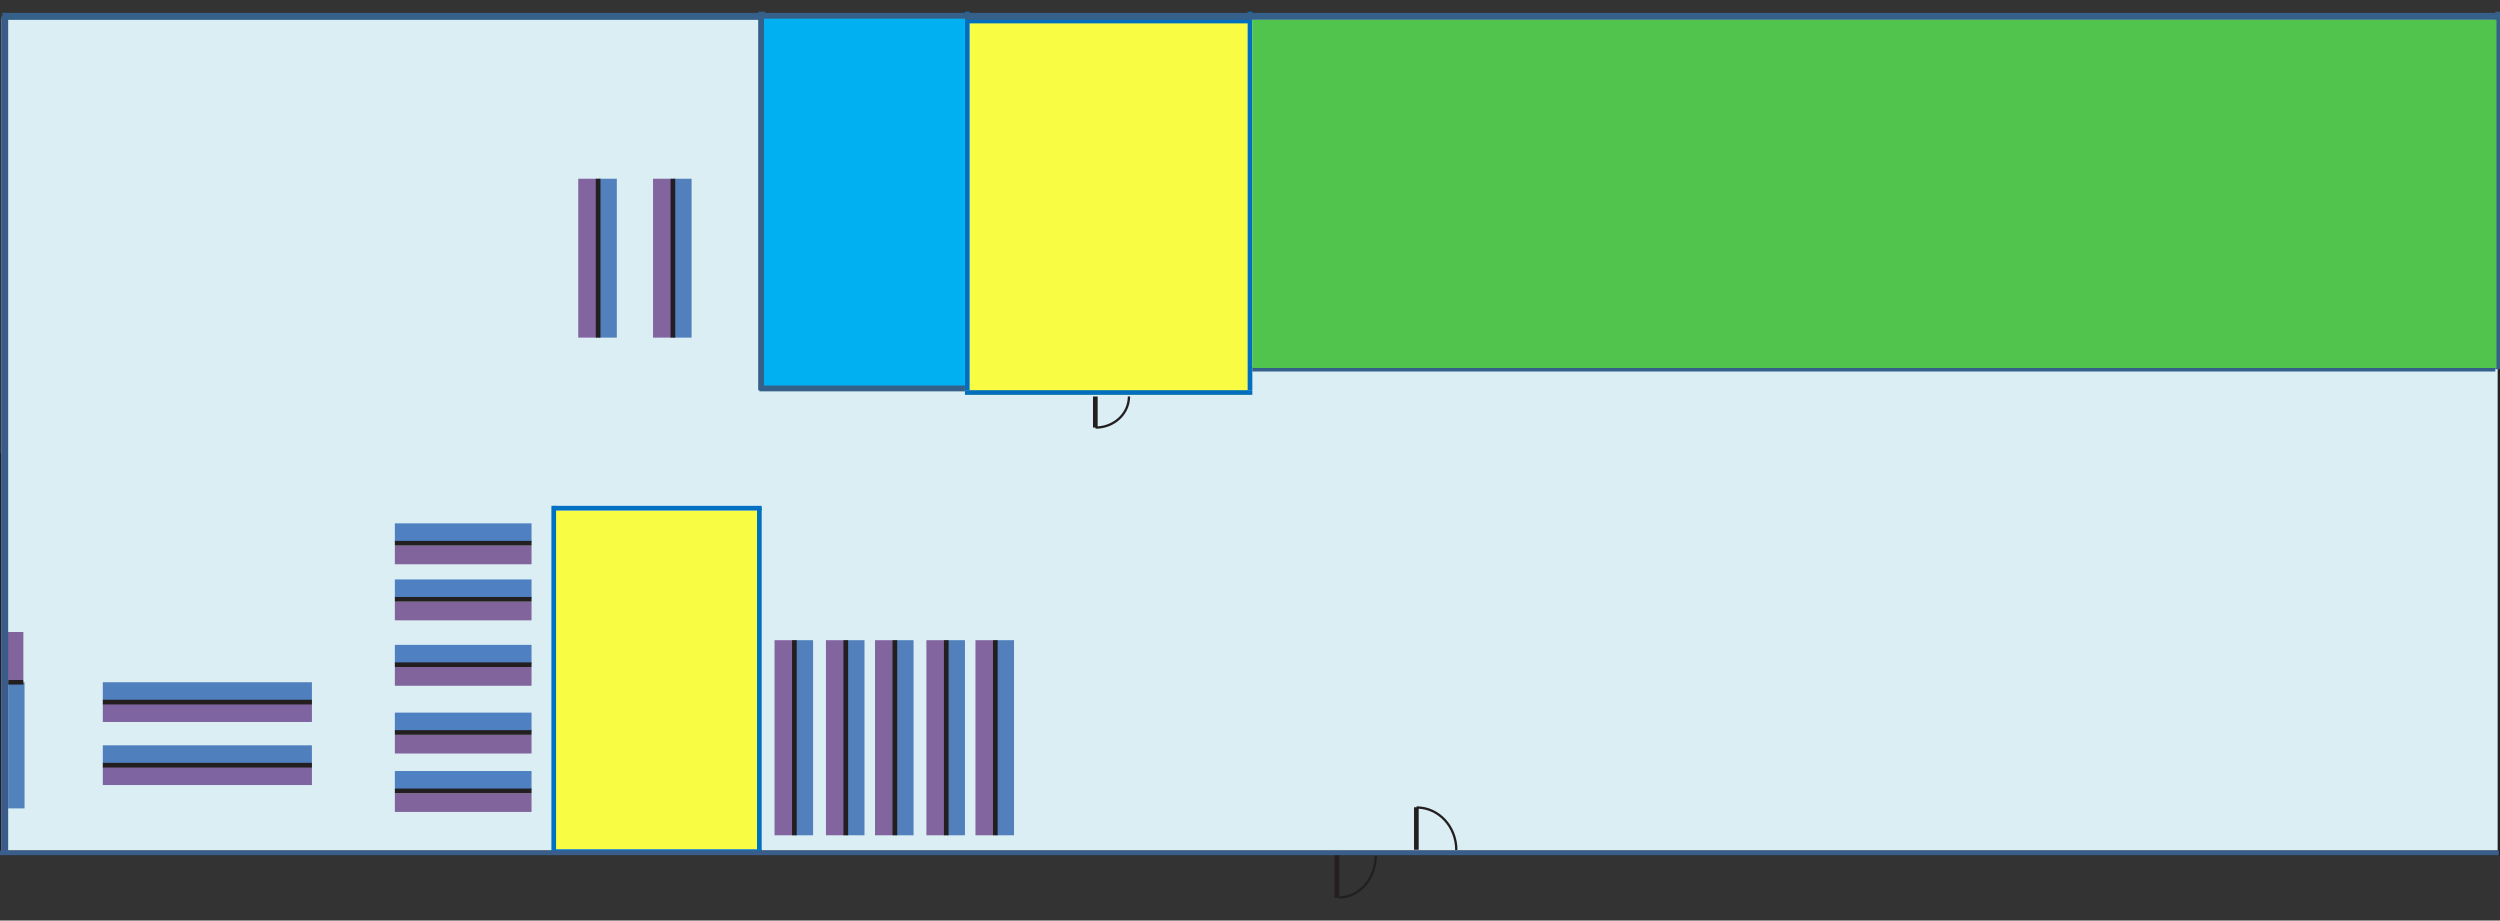 <?xml version="1.0" encoding="utf-8"?>
<!-- Generator: Adobe Illustrator 18.1.1, SVG Export Plug-In . SVG Version: 6.00 Build 0)  -->
<svg version="1.1" xmlns="http://www.w3.org/2000/svg" xmlns:xlink="http://www.w3.org/1999/xlink" x="0px" y="0px"
	 viewBox="0 0 1070 394" enable-background="new 0 0 1070 394" xml:space="preserve">
<rect x="0" y="0" width="1070" height="394" fill="#333333" stroke="none"/>
<g id="bgColor">
	<line fill="none" stroke="#DBEEF4" stroke-width="356" stroke-miterlimit="10" x1="1069.5" y1="186" x2="0.5" y2="186"/>
</g>
<g id="layout">
	<line fill="none" stroke="#F8FC43" stroke-width="119" stroke-miterlimit="10" x1="474.5" y1="169" x2="474.5" y2="9"/>
	<line fill="none" stroke="#F8FC43" stroke-width="87" stroke-miterlimit="10" x1="280.5" y1="363.5" x2="280.5" y2="218.5"/>
	<line fill="none" stroke="#5180BC" stroke-width="8" stroke-miterlimit="10" x1="430" y1="357.5" x2="430" y2="274"/>
	<line fill="none" stroke="#82649F" stroke-width="8" stroke-miterlimit="10" x1="421.5" y1="357.5" x2="421.5" y2="274"/>
	<line fill="none" stroke="#231F20" stroke-width="2" stroke-miterlimit="10" x1="426" y1="357.5" x2="426" y2="274"/>
	<line fill="none" stroke="#5180BC" stroke-width="8" stroke-miterlimit="10" x1="409" y1="357.5" x2="409" y2="274"/>
	<line fill="none" stroke="#82649F" stroke-width="8" stroke-miterlimit="10" x1="400.5" y1="357.5" x2="400.5" y2="274"/>
	<line fill="none" stroke="#231F20" stroke-width="2" stroke-miterlimit="10" x1="405" y1="357.5" x2="405" y2="274"/>
	<line fill="none" stroke="#5180BC" stroke-width="8" stroke-miterlimit="10" x1="387" y1="357.5" x2="387" y2="274"/>
	<line fill="none" stroke="#82649F" stroke-width="8" stroke-miterlimit="10" x1="378.5" y1="357.5" x2="378.5" y2="274"/>
	<line fill="none" stroke="#231F20" stroke-width="2" stroke-miterlimit="10" x1="383" y1="357.5" x2="383" y2="274"/>
	<line fill="none" stroke="#5180BC" stroke-width="8" stroke-miterlimit="10" x1="366" y1="357.5" x2="366" y2="274"/>
	<line fill="none" stroke="#82649F" stroke-width="8" stroke-miterlimit="10" x1="357.5" y1="357.5" x2="357.5" y2="274"/>
	<line fill="none" stroke="#231F20" stroke-width="2" stroke-miterlimit="10" x1="362" y1="357.5" x2="362" y2="274"/>
	<line fill="none" stroke="#5180BC" stroke-width="8" stroke-miterlimit="10" x1="344" y1="357.5" x2="344" y2="274"/>
	<line fill="none" stroke="#82649F" stroke-width="8" stroke-miterlimit="10" x1="335.5" y1="357.5" x2="335.5" y2="274"/>
	<line fill="none" stroke="#231F20" stroke-width="2" stroke-miterlimit="10" x1="340" y1="357.5" x2="340" y2="274"/>
	<line fill="none" stroke="#5180BC" stroke-width="8" stroke-miterlimit="10" x1="292" y1="144.5" x2="292" y2="76.5"/>
	<line fill="none" stroke="#82649F" stroke-width="8" stroke-miterlimit="10" x1="283.5" y1="144.5" x2="283.5" y2="76.5"/>
	<line fill="none" stroke="#231F20" stroke-width="2" stroke-miterlimit="10" x1="288" y1="144.5" x2="288" y2="76.5"/>
	<line fill="none" stroke="#5180BC" stroke-width="8" stroke-miterlimit="10" x1="260" y1="144.5" x2="260" y2="76.5"/>
	<line fill="none" stroke="#82649F" stroke-width="8" stroke-miterlimit="10" x1="251.5" y1="144.5" x2="251.5" y2="76.5"/>
	<line fill="none" stroke="#231F20" stroke-width="2" stroke-miterlimit="10" x1="256" y1="144.5" x2="256" y2="76.5"/>
	<line fill="none" stroke="#4F81C2" stroke-width="8" stroke-miterlimit="10" x1="227.5" y1="228" x2="169" y2="228"/>
	<line fill="none" stroke="#81649C" stroke-width="8" stroke-miterlimit="10" x1="227.5" y1="237.5" x2="169" y2="237.5"/>
	<line fill="none" stroke="#231F20" stroke-width="2" stroke-miterlimit="10" x1="227.5" y1="232.5" x2="169" y2="232.5"/>
	<line fill="none" stroke="#4F81C2" stroke-width="8" stroke-miterlimit="10" x1="227.5" y1="252" x2="169" y2="252"/>
	<line fill="none" stroke="#81649C" stroke-width="8" stroke-miterlimit="10" x1="227.5" y1="261.5" x2="169" y2="261.5"/>
	<line fill="none" stroke="#231F20" stroke-width="2" stroke-miterlimit="10" x1="227.5" y1="256.5" x2="169" y2="256.5"/>
	<line fill="none" stroke="#4F81C2" stroke-width="8" stroke-miterlimit="10" x1="227.5" y1="280" x2="169" y2="280"/>
	<line fill="none" stroke="#81649C" stroke-width="8" stroke-miterlimit="10" x1="227.5" y1="289.5" x2="169" y2="289.5"/>
	<line fill="none" stroke="#231F20" stroke-width="2" stroke-miterlimit="10" x1="227.5" y1="284.5" x2="169" y2="284.5"/>
	<line fill="none" stroke="#4F81C2" stroke-width="8" stroke-miterlimit="10" x1="227.5" y1="309" x2="169" y2="309"/>
	<line fill="none" stroke="#81649C" stroke-width="8" stroke-miterlimit="10" x1="227.5" y1="318.5" x2="169" y2="318.5"/>
	<line fill="none" stroke="#231F20" stroke-width="2" stroke-miterlimit="10" x1="227.5" y1="313.5" x2="169" y2="313.5"/>
	<line fill="none" stroke="#4F81C2" stroke-width="8" stroke-miterlimit="10" x1="227.5" y1="334" x2="169" y2="334"/>
	<line fill="none" stroke="#81649C" stroke-width="8" stroke-miterlimit="10" x1="227.5" y1="343.5" x2="169" y2="343.5"/>
	<line fill="none" stroke="#231F20" stroke-width="2" stroke-miterlimit="10" x1="227.5" y1="338.5" x2="169" y2="338.5"/>
	<line fill="none" stroke="#507FBD" stroke-width="8" stroke-miterlimit="10" x1="133.5" y1="296" x2="44" y2="296"/>
	<line fill="none" stroke="#7E64A0" stroke-width="8" stroke-miterlimit="10" x1="133.5" y1="305" x2="44" y2="305"/>
	<line fill="none" stroke="#231F20" stroke-width="2" stroke-miterlimit="10" x1="133.5" y1="300.5" x2="44" y2="300.5"/>
	<line fill="none" stroke="#507FBD" stroke-width="8" stroke-miterlimit="10" x1="133.5" y1="323" x2="44" y2="323"/>
	<line fill="none" stroke="#7E64A0" stroke-width="8" stroke-miterlimit="10" x1="133.5" y1="332" x2="44" y2="332"/>
	<line fill="none" stroke="#231F20" stroke-width="2" stroke-miterlimit="10" x1="133.5" y1="327.5" x2="44" y2="327.5"/>
	<line fill="none" stroke="#0071C2" stroke-width="2" stroke-miterlimit="10" x1="237" y1="365.5" x2="237" y2="216.5"/>
	<line fill="none" stroke="#0071C2" stroke-width="2" stroke-miterlimit="10" x1="325" y1="364.5" x2="325" y2="217.5"/>
	<line fill="none" stroke="#0071C2" stroke-width="2" stroke-miterlimit="10" x1="326" y1="217.5" x2="237" y2="217.5"/>
	<line fill="none" stroke="#0071C2" stroke-width="2" stroke-miterlimit="10" x1="326" y1="364.5" x2="237" y2="364.5"/>
	<line fill="none" stroke="#5182BB" stroke-width="7" stroke-miterlimit="10" x1="7" y1="346" x2="7" y2="292"/>
	<line fill="none" stroke="#016FBE" stroke-width="2" stroke-miterlimit="10" x1="536" y1="168" x2="413" y2="168"/>
	<line fill="none" stroke="#016FBE" stroke-width="2" stroke-miterlimit="10" x1="535" y1="167" x2="535" y2="5"/>
	<line fill="none" stroke="#016FBE" stroke-width="2" stroke-miterlimit="10" x1="535" y1="9" x2="414" y2="9"/>
	<line fill="none" stroke="#016FBE" stroke-width="2" stroke-miterlimit="10" x1="414" y1="167" x2="414" y2="5"/>
	<line fill="none" stroke="#81649C" stroke-width="7" stroke-miterlimit="10" x1="6.5" y1="291" x2="6.5" y2="270.5"/>
	<line fill="none" stroke="#231F20" stroke-width="2" stroke-miterlimit="10" x1="10" y1="292" x2="3.5" y2="292"/>
	<path fill="none" stroke="#BF504E" stroke-width="35" stroke-miterlimit="10" d="M-55.5,160"/>
	<path fill="none" stroke="#BF504E" stroke-width="35" stroke-miterlimit="10" d="M-55.5,366.5"/>
	<line fill="none" stroke="#231F20" stroke-miterlimit="10" x1="0" y1="365.5" x2="0" y2="194"/>
	<line fill="none" stroke="#3B5C8A" stroke-width="3" stroke-miterlimit="10" x1="2" y1="364.5" x2="2" y2="7"/>
	<line fill="none" stroke="#34608A" stroke-width="3" stroke-miterlimit="10" x1="1" y1="7" x2="1068.5" y2="7"/>
	<line fill="none" stroke="#34608A" stroke-width="3" stroke-miterlimit="10" x1="1069.5" y1="158" x2="1069.5" y2="5"/>
	<line fill="none" stroke="#34608A" stroke-width="2" stroke-miterlimit="10" x1="1068" y1="158" x2="536" y2="158"/>
	<line fill="none" stroke="#34608A" stroke-width="3" stroke-miterlimit="10" x1="413" y1="166" x2="325" y2="166"/>
	<line fill="none" stroke="#34608A" stroke-width="3" stroke-miterlimit="10" x1="326" y1="167" x2="326" y2="5"/>
	<line fill="none" stroke="#231F20" stroke-miterlimit="10" x1="1069.5" y1="366" x2="1069.5" y2="158"/>
	<line fill="none" stroke="#3A5E8C" stroke-width="2" stroke-miterlimit="10" x1="1069.5" y1="365" x2="0" y2="365"/>
	<line fill="none" stroke="#50C44D" stroke-width="149" stroke-miterlimit="10" x1="1068.5" y1="83" x2="536" y2="83"/>
	<line fill="none" stroke="#01B0F1" stroke-width="86" stroke-miterlimit="10" x1="370" y1="165" x2="370" y2="8"/>
	<line fill="none" stroke="#231F20" stroke-width="2" stroke-miterlimit="10" x1="468.8" y1="183" x2="468.8" y2="169.7"/>
	<path fill="none" stroke="#231F20" stroke-miterlimit="10" d="M483.2,169.7c0,7.4-6.4,13.3-14.3,13.3"/>
	<line fill="none" stroke="#231F20" stroke-width="2" stroke-miterlimit="10" x1="572.2" y1="384.3" x2="572.2" y2="366.1"/>
	<path fill="none" stroke="#231F20" stroke-miterlimit="10" d="M588.8,366.3c0,9.8-7,17.8-15.6,17.8"/>
	<path fill="none" stroke="#231F20" stroke-miterlimit="10" d="M623.3,363.8c0-10.1-7.6-18.2-17-18.2"/>
	<line fill="none" stroke="#231F20" stroke-width="2" stroke-miterlimit="10" x1="606.2" y1="363.7" x2="606.2" y2="345.5"/>
</g>
</svg>
